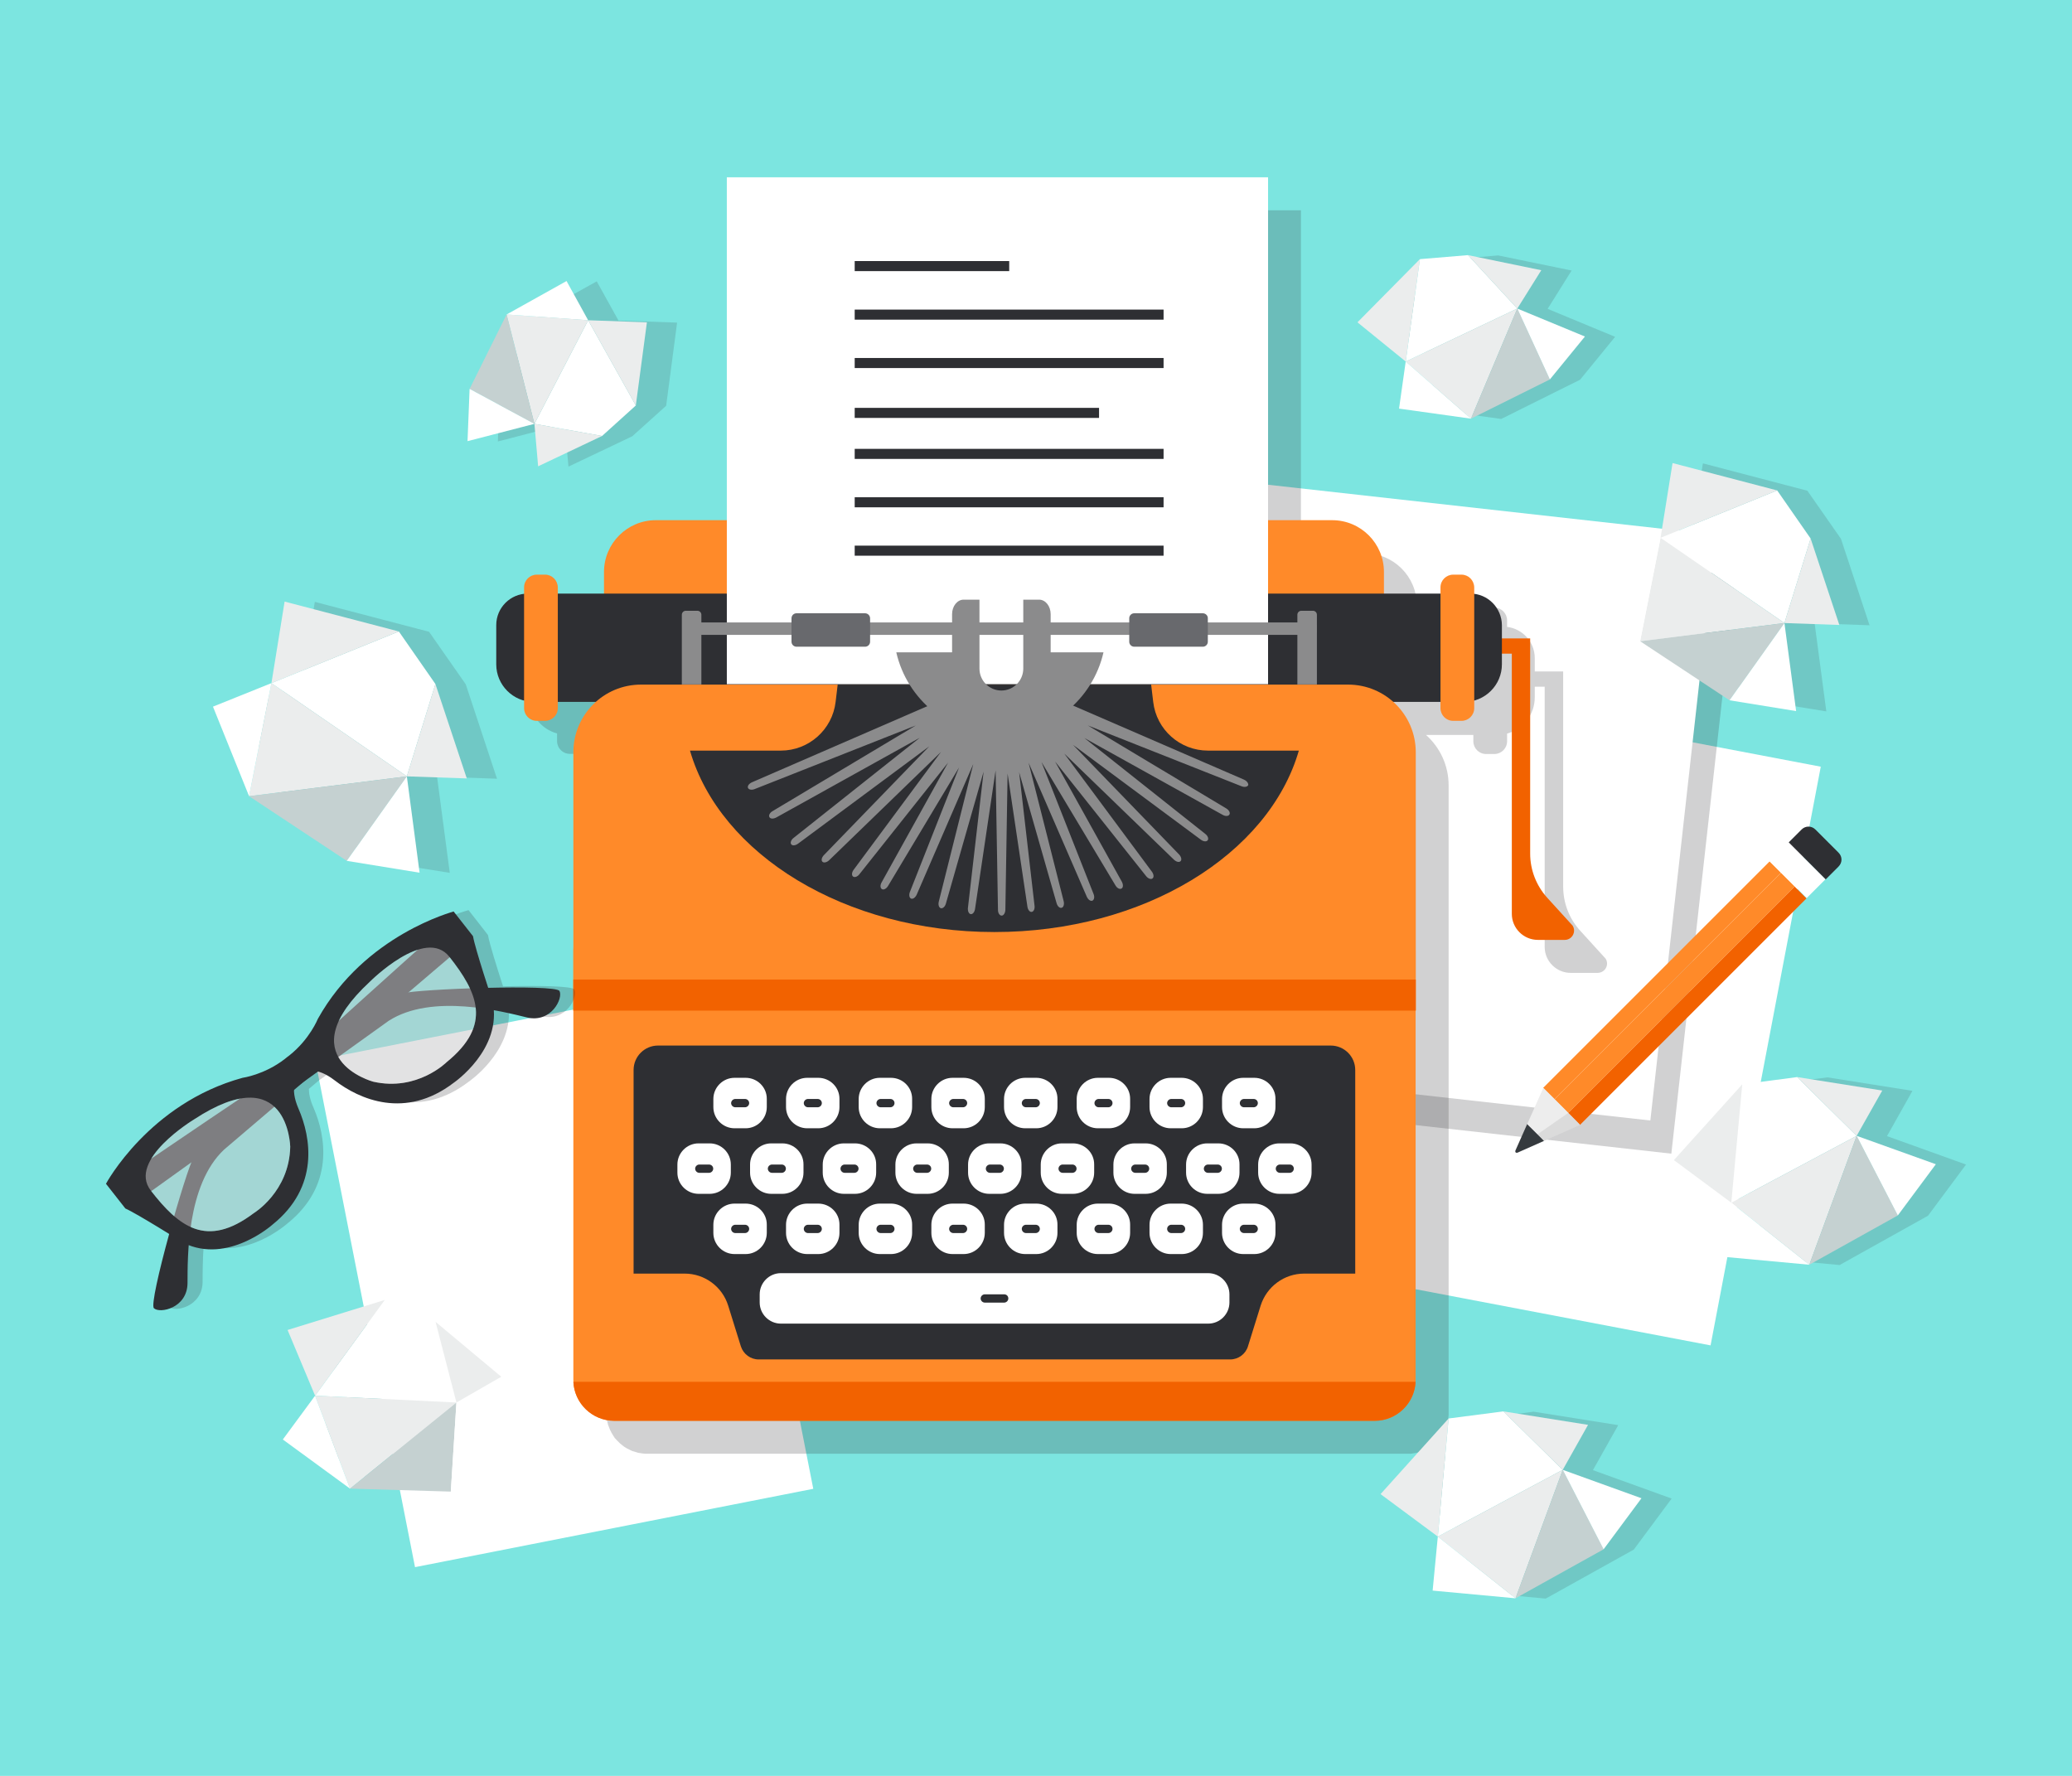 <?xml version="1.0" encoding="utf-8"?>
<!-- Generator: Adobe Illustrator 22.1.0, SVG Export Plug-In . SVG Version: 6.00 Build 0)  -->
<svg version="1.1" xmlns="http://www.w3.org/2000/svg" xmlns:xlink="http://www.w3.org/1999/xlink" x="0px" y="0px"
	 viewBox="0 0 1400 1200" style="enable-background:new 0 0 1400 1200;" xml:space="preserve">
<style type="text/css">
	.st0{fill:#7CE5E0;}
	.st1{opacity:0.16;fill:#2E2F33;}
	.st2{fill:#FFFFFF;}
	.st3{opacity:0.22;fill:#2E2F33;}
	.st4{fill:#F26200;}
	.st5{fill:#FF8A29;}
	.st6{fill:#2E2F33;}
	.st7{fill:#8B8B8C;}
	.st8{fill:#68696D;}
	.st9{fill:#EBEDED;}
	.st10{fill:#C5D1D1;}
	.st11{fill:#353A3E;}
	.st12{fill:#DBDBDB;}
	.st13{fill:#EDEDED;}
	.st14{opacity:0.38;fill:#FFFFFF;}
</style>
<g id="BACKGROUND">
	<rect class="st0" width="1400" height="1200"/>
</g>
<g id="OBJECT">
	<g>
		<polygon class="st1" points="1189,473.4 1234,480.7 1226.1,421.2 1263.2,422.5 1243.9,364.1 1221.2,331.6 1150.6,313.1 
			1142.5,363.6 1106.3,378.1 1128.7,433.5 		"/>
		<polygon class="st1" points="1093.4,963 1036.2,953.9 999.3,958.7 953.2,1009.8 991.9,1038.4 988.4,1075 1044.4,1080.2 
			1103.9,1047.1 1129.5,1012.6 1076.3,993.4 		"/>
		<polygon class="st1" points="359.2,930.5 314.7,893.4 280.5,878.6 214.8,898.9 233.3,943.3 211.6,972.8 257,1006.1 325.1,1008.1 
			364.7,991.6 328.9,947.9 		"/>
		<polygon class="st1" points="1275,767.7 1292.2,737.1 1234.8,728 1197.6,732.8 1151.4,784.1 1190.3,812.9 1186.7,849.6 
			1243,854.8 1302.7,821.5 1328.4,786.9 		"/>
		<polygon class="st1" points="303.9,589.8 295.3,524.8 335.8,526.2 314.7,462.4 289.9,426.9 212.7,406.7 203.9,461.8 164.3,477.7 
			188.8,538.2 254.7,581.9 		"/>
		<polygon class="st1" points="403.2,190.1 362.7,212.7 337.7,263 336.4,298.3 381.5,286.6 384.1,315.3 427.2,294.8 450.1,274.2 
			457.5,218 417.9,216.6 		"/>
		<polygon class="st1" points="965.7,276.3 1014.3,283.1 1067.6,256.6 1091.3,227.6 1045.7,208.7 1061.9,182.8 1012.3,172.6 
			979.9,175.3 937.7,218 970.3,244.5 		"/>
		
			<rect x="883.3" y="485.5" transform="matrix(0.982 0.187 -0.187 0.982 146.374 -182.38)" class="st2" width="312.9" height="398.2"/>
		
			<rect x="244.3" y="686.8" transform="matrix(0.981 -0.193 0.193 0.981 -159.168 89.887)" class="st2" width="274.3" height="349.1"/>
		
			<rect x="839.6" y="364.6" transform="matrix(0.994 0.111 -0.111 0.994 68.374 -106.599)" class="st3" width="312.9" height="398.2"/>
		
			<rect x="825.4" y="342.2" transform="matrix(0.994 0.111 -0.111 0.994 65.817 -105.164)" class="st2" width="312.9" height="398.2"/>
		<g>
			<path class="st3" d="M1084.9,647.8l-17.2-18.9c-7.4-8.1-11.5-18.7-11.5-29.8V453.7h-19.2v-9c0-10.9-8.2-19.8-18.7-21.1v-4.4
				c0-4.7-3.8-8.6-8.6-8.6h-5.6c-4.7,0-8.6,3.8-8.6,8.6v4.3h-38.2v-14.6c0-19.3-15.7-35-35-35h-43.3V142.1H513.4v231.7h-47.9
				c-19.3,0-35,15.7-35,35v14.6h-31.3v-4.3c0-4.7-3.8-8.6-8.6-8.6H385c-4.7,0-8.6,3.8-8.6,8.6v4.4c-10.5,1.3-18.7,10.2-18.7,21.1
				v26.5c0,11.7,7.9,21.6,18.7,24.5v5.2c0,4.7,3.8,8.6,8.6,8.6h5.6c4.7,0,8.6-3.8,8.6-8.6v-4.3H425c-9.4,8.4-15.3,20.6-15.3,34.1
				v134.1v19.4v21v249.5c0,0.4,0,0.9,0,1.3l0,0c0,0,0,0,0,0c0,0.4,0,0.8,0.1,1.2c0,0.1,0,0.2,0,0.2c0,0.3,0.1,0.7,0.1,1
				c0,0.1,0,0.2,0,0.3c0,0.3,0.1,0.6,0.2,1c0,0.1,0,0.3,0.1,0.4c0.1,0.3,0.1,0.6,0.2,0.9c0,0.1,0.1,0.3,0.1,0.4
				c0.1,0.3,0.2,0.6,0.2,0.9c0,0.1,0.1,0.3,0.1,0.4c0.1,0.3,0.2,0.5,0.3,0.8c0.1,0.2,0.1,0.3,0.2,0.5c0.1,0.3,0.2,0.5,0.3,0.8
				c0.1,0.2,0.1,0.3,0.2,0.5c0.1,0.3,0.2,0.5,0.3,0.7c0.1,0.2,0.1,0.3,0.2,0.5c0.1,0.2,0.2,0.5,0.4,0.7c0.1,0.2,0.2,0.3,0.2,0.5
				c0.1,0.2,0.3,0.5,0.4,0.7c0.1,0.2,0.2,0.3,0.3,0.5c0.1,0.2,0.3,0.4,0.4,0.7c0.1,0.2,0.2,0.3,0.3,0.5c0.1,0.2,0.3,0.4,0.4,0.6
				c0.1,0.2,0.2,0.3,0.3,0.5c0.1,0.2,0.3,0.4,0.4,0.6c0.1,0.2,0.2,0.3,0.4,0.4c0.2,0.2,0.3,0.4,0.5,0.6c0.1,0.1,0.3,0.3,0.4,0.4
				c0.2,0.2,0.3,0.4,0.5,0.5c0.1,0.1,0.3,0.3,0.4,0.4c0.2,0.2,0.3,0.3,0.5,0.5c0.1,0.1,0.3,0.3,0.4,0.4c0.2,0.2,0.3,0.3,0.5,0.5
				c0.2,0.1,0.3,0.3,0.5,0.4c0.2,0.2,0.4,0.3,0.5,0.4c0.2,0.1,0.3,0.3,0.5,0.4c0.2,0.1,0.4,0.3,0.5,0.4c0.2,0.1,0.3,0.2,0.5,0.4
				c0.2,0.1,0.4,0.3,0.6,0.4c0.2,0.1,0.4,0.2,0.5,0.3c0.2,0.1,0.4,0.2,0.6,0.4c0.2,0.1,0.4,0.2,0.6,0.3c0.2,0.1,0.4,0.2,0.6,0.3
				c0.2,0.1,0.4,0.2,0.6,0.3c0.2,0.1,0.4,0.2,0.6,0.3c0.2,0.1,0.4,0.2,0.6,0.3c0.2,0.1,0.4,0.2,0.6,0.3c0.2,0.1,0.4,0.2,0.6,0.2
				c0.2,0.1,0.4,0.2,0.6,0.2c0.2,0.1,0.4,0.1,0.7,0.2c0.2,0.1,0.4,0.1,0.6,0.2c0.2,0.1,0.5,0.1,0.7,0.2c0.2,0.1,0.4,0.1,0.6,0.2
				c0.2,0.1,0.5,0.1,0.7,0.2c0.2,0,0.4,0.1,0.6,0.1c0.2,0,0.5,0.1,0.7,0.1c0.2,0,0.4,0.1,0.6,0.1c0.3,0,0.5,0.1,0.8,0.1
				c0.2,0,0.4,0.1,0.6,0.1c0.3,0,0.6,0,0.9,0.1c0.2,0,0.3,0,0.5,0c0.4,0,0.8,0,1.2,0c0.1,0,0.1,0,0.2,0h513.7c0.1,0,0.1,0,0.2,0
				c0.4,0,0.8,0,1.2,0c0.2,0,0.3,0,0.5,0c0.3,0,0.6,0,0.9-0.1c0.2,0,0.4,0,0.6-0.1c0.3,0,0.5-0.1,0.8-0.1c0.2,0,0.4-0.1,0.6-0.1
				c0.2,0,0.5-0.1,0.7-0.1c0.2,0,0.4-0.1,0.6-0.1c0.2-0.1,0.5-0.1,0.7-0.2c0.2-0.1,0.4-0.1,0.6-0.2c0.2-0.1,0.5-0.1,0.7-0.2
				c0.2-0.1,0.4-0.1,0.6-0.2c0.2-0.1,0.4-0.1,0.7-0.2c0.2-0.1,0.4-0.2,0.6-0.2c0.2-0.1,0.4-0.2,0.6-0.2c0.2-0.1,0.4-0.2,0.6-0.3
				c0.2-0.1,0.4-0.2,0.6-0.3c0.2-0.1,0.4-0.2,0.6-0.3c0.2-0.1,0.4-0.2,0.6-0.3c0.2-0.1,0.4-0.2,0.6-0.3c0.2-0.1,0.4-0.2,0.6-0.3
				c0.2-0.1,0.4-0.2,0.6-0.4c0.2-0.1,0.4-0.2,0.5-0.3c0.2-0.1,0.4-0.3,0.6-0.4c0.2-0.1,0.3-0.2,0.5-0.4c0.2-0.1,0.4-0.3,0.5-0.4
				c0.2-0.1,0.3-0.3,0.5-0.4c0.2-0.1,0.4-0.3,0.5-0.4c0.2-0.1,0.3-0.3,0.5-0.4c0.2-0.2,0.3-0.3,0.5-0.5c0.1-0.1,0.3-0.3,0.4-0.4
				c0.2-0.2,0.3-0.3,0.5-0.5c0.1-0.1,0.3-0.3,0.4-0.4c0.2-0.2,0.3-0.4,0.5-0.5c0.1-0.1,0.3-0.3,0.4-0.4c0.2-0.2,0.3-0.4,0.5-0.6
				c0.1-0.1,0.2-0.3,0.3-0.4c0.2-0.2,0.3-0.4,0.5-0.6c0.1-0.1,0.2-0.3,0.3-0.5c0.1-0.2,0.3-0.4,0.4-0.6c0.1-0.2,0.2-0.3,0.3-0.5
				c0.1-0.2,0.3-0.4,0.4-0.7c0.1-0.2,0.2-0.3,0.3-0.5c0.1-0.2,0.3-0.5,0.4-0.7c0.1-0.2,0.2-0.3,0.2-0.5c0.1-0.2,0.2-0.5,0.4-0.7
				c0.1-0.2,0.1-0.3,0.2-0.5c0.1-0.2,0.2-0.5,0.3-0.7c0.1-0.2,0.1-0.3,0.2-0.5c0.1-0.3,0.2-0.5,0.3-0.8c0.1-0.1,0.1-0.3,0.2-0.5
				c0.1-0.3,0.2-0.5,0.3-0.8c0-0.1,0.1-0.3,0.1-0.4c0.1-0.3,0.2-0.6,0.2-0.9c0-0.1,0.1-0.3,0.1-0.4c0.1-0.3,0.1-0.6,0.2-0.9
				c0-0.1,0-0.3,0.1-0.4c0.1-0.3,0.1-0.6,0.2-1c0-0.1,0-0.2,0-0.3c0-0.3,0.1-0.7,0.1-1c0-0.1,0-0.2,0-0.2c0-0.4,0.1-0.8,0.1-1.2
				c0,0,0,0,0,0l0,0c0-0.4,0-0.9,0-1.3V705.2v-21v-19.4V530.7c0-13.6-5.9-25.7-15.3-34.1h32v4.3c0,4.7,3.8,8.6,8.6,8.6h5.6
				c4.7,0,8.6-3.8,8.6-8.6v-5.2c10.8-2.9,18.7-12.8,18.7-24.5V464h6.7v175.8c0,9.7,7.9,17.6,17.6,17.6h18.2
				C1084.5,657.3,1087.5,652,1084.9,647.8z"/>
			<g>
				<path class="st4" d="M1001.8,431.4h32.1v145.4c0,11,4.1,21.6,11.5,29.8l17.2,18.9c2.6,4.2-0.4,9.6-5.3,9.6h-18.2
					c-9.7,0-17.6-7.9-17.6-17.6V441.7h-24.8L1001.8,431.4z"/>
				<path class="st5" d="M900.1,351.5h-457c-19.3,0-35,15.7-35,35v110.4h527V386.5C935.1,367.2,919.5,351.5,900.1,351.5z"/>
				<g>
					<path class="st6" d="M993.5,401.1H356.6c-11.7,0-21.3,9.5-21.3,21.3v26.5c0,14,11.4,25.4,25.4,25.4h628.7
						c14,0,25.4-11.4,25.4-25.4v-26.5C1014.7,410.7,1005.2,401.1,993.5,401.1z"/>
					<g>
						<path class="st5" d="M368.3,388.3h-5.6c-4.7,0-8.6,3.8-8.6,8.6v81.6c0,4.7,3.8,8.6,8.6,8.6h5.6c4.7,0,8.6-3.8,8.6-8.6v-81.6
							C376.8,392.1,373,388.3,368.3,388.3z"/>
						<path class="st5" d="M987.5,388.3h-5.6c-4.7,0-8.6,3.8-8.6,8.6v81.6c0,4.7,3.8,8.6,8.6,8.6h5.6c4.7,0,8.6-3.8,8.6-8.6v-81.6
							C996,392.1,992.2,388.3,987.5,388.3z"/>
					</g>
				</g>
				<rect x="491.1" y="119.8" class="st2" width="365.7" height="342.5"/>
				<path class="st5" d="M928.8,614.7H415.1c-15.3,0-27.7,12.4-27.7,27.7v289.9c0,15.3,12.4,27.7,27.7,27.7h513.7
					c15.3,0,27.7-12.4,27.7-27.7V642.4C956.5,627.1,944.1,614.7,928.8,614.7z"/>
				<path class="st5" d="M387.4,682.9h569.2V508.3c0-25.3-20.5-45.7-45.7-45.7H433.1c-25.3,0-45.7,20.5-45.7,45.7V682.9z"/>
				<rect x="387.4" y="661.9" class="st4" width="569.2" height="21"/>
				<path class="st4" d="M387.4,933.7c0.7,14.7,12.8,26.4,27.7,26.4h513.7c14.9,0,27-11.7,27.7-26.4H387.4z"/>
				<path class="st6" d="M915.7,723v137.6h-34.5c-13.4,0-25.3,8.7-29.4,21.6l-8.6,27.6c-1.6,5.2-6.5,8.8-12,8.8H512.6
					c-5.5,0-10.3-3.6-12-8.8l-8.6-27.6c-4-12.8-15.9-21.6-29.4-21.6h-34.5V723c0-9.1,7.4-16.5,16.5-16.5h454.5
					C908.3,706.5,915.7,713.9,915.7,723z"/>
				<g>
					<g>
						<g>
							<path class="st2" d="M503.8,813.3h-7.5c-7.9,0-14.3,6.5-14.3,14.3v5.5c0,7.9,6.5,14.3,14.3,14.3h7.5
								c7.9,0,14.3-6.5,14.3-14.3v-5.5C518.2,819.7,511.7,813.3,503.8,813.3z"/>
							<path class="st6" d="M503.4,827.6h-6.6c-1.5,0-2.8,1.3-2.8,2.8v0c0,1.5,1.3,2.8,2.8,2.8h6.6c1.5,0,2.8-1.3,2.8-2.8v0
								C506.2,828.8,504.9,827.6,503.4,827.6z"/>
						</g>
						<g>
							<path class="st2" d="M552.9,813.3h-7.5c-7.9,0-14.3,6.5-14.3,14.3v5.5c0,7.9,6.5,14.3,14.3,14.3h7.5
								c7.9,0,14.3-6.5,14.3-14.3v-5.5C567.3,819.7,560.8,813.3,552.9,813.3z"/>
							<path class="st6" d="M552.5,827.6h-6.6c-1.5,0-2.8,1.3-2.8,2.8v0c0,1.5,1.3,2.8,2.8,2.8h6.6c1.5,0,2.8-1.3,2.8-2.8v0
								C555.3,828.8,554,827.6,552.5,827.6z"/>
						</g>
						<g>
							<path class="st2" d="M602,813.3h-7.5c-7.9,0-14.3,6.5-14.3,14.3v5.5c0,7.9,6.5,14.3,14.3,14.3h7.5c7.9,0,14.3-6.5,14.3-14.3
								v-5.5C616.4,819.7,609.9,813.3,602,813.3z"/>
							<path class="st6" d="M601.6,827.6H595c-1.5,0-2.8,1.3-2.8,2.8v0c0,1.5,1.3,2.8,2.8,2.8h6.6c1.5,0,2.8-1.3,2.8-2.8v0
								C604.4,828.8,603.1,827.6,601.6,827.6z"/>
						</g>
						<g>
							<path class="st2" d="M651.1,813.3h-7.5c-7.9,0-14.3,6.5-14.3,14.3v5.5c0,7.9,6.5,14.3,14.3,14.3h7.5
								c7.9,0,14.3-6.5,14.3-14.3v-5.5C665.5,819.7,659,813.3,651.1,813.3z"/>
							<path class="st6" d="M650.7,827.6h-6.6c-1.5,0-2.8,1.3-2.8,2.8v0c0,1.5,1.3,2.8,2.8,2.8h6.6c1.5,0,2.8-1.3,2.8-2.8v0
								C653.5,828.8,652.2,827.6,650.7,827.6z"/>
						</g>
						<g>
							<path class="st2" d="M700.2,813.3h-7.5c-7.9,0-14.3,6.5-14.3,14.3v5.5c0,7.9,6.5,14.3,14.3,14.3h7.5
								c7.9,0,14.3-6.5,14.3-14.3v-5.5C714.6,819.7,708.1,813.3,700.2,813.3z"/>
							<path class="st6" d="M699.8,827.6h-6.6c-1.5,0-2.8,1.3-2.8,2.8v0c0,1.5,1.3,2.8,2.8,2.8h6.6c1.5,0,2.8-1.3,2.8-2.8v0
								C702.6,828.8,701.3,827.6,699.8,827.6z"/>
						</g>
						<g>
							<path class="st2" d="M749.3,813.3h-7.5c-7.9,0-14.3,6.5-14.3,14.3v5.5c0,7.9,6.5,14.3,14.3,14.3h7.5
								c7.9,0,14.3-6.5,14.3-14.3v-5.5C763.7,819.7,757.2,813.3,749.3,813.3z"/>
							<path class="st6" d="M748.9,827.6h-6.6c-1.5,0-2.8,1.3-2.8,2.8v0c0,1.5,1.3,2.8,2.8,2.8h6.6c1.5,0,2.8-1.3,2.8-2.8v0
								C751.7,828.8,750.4,827.6,748.9,827.6z"/>
						</g>
						<g>
							<path class="st2" d="M798.4,813.3H791c-7.9,0-14.3,6.5-14.3,14.3v5.5c0,7.9,6.5,14.3,14.3,14.3h7.5c7.9,0,14.3-6.5,14.3-14.3
								v-5.5C812.8,819.7,806.3,813.3,798.4,813.3z"/>
							<path class="st6" d="M798,827.6h-6.6c-1.5,0-2.8,1.3-2.8,2.8v0c0,1.5,1.3,2.8,2.8,2.8h6.6c1.5,0,2.8-1.3,2.8-2.8v0
								C800.8,828.8,799.5,827.6,798,827.6z"/>
						</g>
						<g>
							<path class="st2" d="M847.5,813.3h-7.5c-7.9,0-14.3,6.5-14.3,14.3v5.5c0,7.9,6.5,14.3,14.3,14.3h7.5
								c7.9,0,14.3-6.5,14.3-14.3v-5.5C861.9,819.7,855.4,813.3,847.5,813.3z"/>
							<path class="st6" d="M847.1,827.6h-6.6c-1.5,0-2.8,1.3-2.8,2.8v0c0,1.5,1.3,2.8,2.8,2.8h6.6c1.5,0,2.8-1.3,2.8-2.8v0
								C849.9,828.8,848.6,827.6,847.1,827.6z"/>
						</g>
					</g>
					<g>
						<g>
							<path class="st2" d="M816.3,860.3H527.6c-7.9,0-14.3,6.5-14.3,14.3v5.5c0,7.9,6.5,14.3,14.3,14.3h288.8
								c7.9,0,14.3-6.5,14.3-14.3v-5.5C830.7,866.7,824.2,860.3,816.3,860.3z"/>
							<path class="st6" d="M678.5,874.6h-13.1c-1.5,0-2.8,1.3-2.8,2.8l0,0c0,1.5,1.3,2.8,2.8,2.8h13.1c1.5,0,2.8-1.3,2.8-2.8l0,0
								C681.3,875.8,680.1,874.6,678.5,874.6z"/>
						</g>
					</g>
					<g>
						<g>
							<path class="st2" d="M503.8,728.3h-7.5c-7.9,0-14.3,6.5-14.3,14.3v5.5c0,7.9,6.5,14.3,14.3,14.3h7.5
								c7.9,0,14.3-6.5,14.3-14.3v-5.5C518.2,734.7,511.7,728.3,503.8,728.3z"/>
							<path class="st6" d="M503.4,742.6h-6.6c-1.5,0-2.8,1.3-2.8,2.8l0,0c0,1.5,1.3,2.8,2.8,2.8h6.6c1.5,0,2.8-1.3,2.8-2.8l0,0
								C506.2,743.8,504.9,742.6,503.4,742.6z"/>
						</g>
						<g>
							<path class="st2" d="M552.9,728.3h-7.5c-7.9,0-14.3,6.5-14.3,14.3v5.5c0,7.9,6.5,14.3,14.3,14.3h7.5
								c7.9,0,14.3-6.5,14.3-14.3v-5.5C567.3,734.7,560.8,728.3,552.9,728.3z"/>
							<path class="st6" d="M552.5,742.6h-6.6c-1.5,0-2.8,1.3-2.8,2.8l0,0c0,1.5,1.3,2.8,2.8,2.8h6.6c1.5,0,2.8-1.3,2.8-2.8l0,0
								C555.3,743.8,554,742.6,552.5,742.6z"/>
						</g>
						<g>
							<path class="st2" d="M602,728.3h-7.5c-7.9,0-14.3,6.5-14.3,14.3v5.5c0,7.9,6.5,14.3,14.3,14.3h7.5c7.9,0,14.3-6.5,14.3-14.3
								v-5.5C616.4,734.7,609.9,728.3,602,728.3z"/>
							<path class="st6" d="M601.6,742.6H595c-1.5,0-2.8,1.3-2.8,2.8l0,0c0,1.5,1.3,2.8,2.8,2.8h6.6c1.5,0,2.8-1.3,2.8-2.8l0,0
								C604.4,743.8,603.1,742.6,601.6,742.6z"/>
						</g>
						<g>
							<path class="st2" d="M651.1,728.3h-7.5c-7.9,0-14.3,6.5-14.3,14.3v5.5c0,7.9,6.5,14.3,14.3,14.3h7.5
								c7.9,0,14.3-6.5,14.3-14.3v-5.5C665.5,734.7,659,728.3,651.1,728.3z"/>
							<path class="st6" d="M650.7,742.6h-6.6c-1.5,0-2.8,1.3-2.8,2.8l0,0c0,1.5,1.3,2.8,2.8,2.8h6.6c1.5,0,2.8-1.3,2.8-2.8l0,0
								C653.5,743.8,652.2,742.6,650.7,742.6z"/>
						</g>
						<g>
							<path class="st2" d="M700.2,728.3h-7.5c-7.9,0-14.3,6.5-14.3,14.3v5.5c0,7.9,6.5,14.3,14.3,14.3h7.5
								c7.9,0,14.3-6.5,14.3-14.3v-5.5C714.6,734.7,708.1,728.3,700.2,728.3z"/>
							<path class="st6" d="M699.8,742.6h-6.6c-1.5,0-2.8,1.3-2.8,2.8l0,0c0,1.5,1.3,2.8,2.8,2.8h6.6c1.5,0,2.8-1.3,2.8-2.8l0,0
								C702.6,743.8,701.3,742.6,699.8,742.6z"/>
						</g>
						<g>
							<path class="st2" d="M749.3,728.3h-7.5c-7.9,0-14.3,6.5-14.3,14.3v5.5c0,7.9,6.5,14.3,14.3,14.3h7.5
								c7.9,0,14.3-6.5,14.3-14.3v-5.5C763.7,734.7,757.2,728.3,749.3,728.3z"/>
							<path class="st6" d="M748.9,742.6h-6.6c-1.5,0-2.8,1.3-2.8,2.8l0,0c0,1.5,1.3,2.8,2.8,2.8h6.6c1.5,0,2.8-1.3,2.8-2.8l0,0
								C751.7,743.8,750.4,742.6,748.9,742.6z"/>
						</g>
						<g>
							<path class="st2" d="M798.4,728.3H791c-7.9,0-14.3,6.5-14.3,14.3v5.5c0,7.9,6.5,14.3,14.3,14.3h7.5c7.9,0,14.3-6.5,14.3-14.3
								v-5.5C812.8,734.7,806.3,728.3,798.4,728.3z"/>
							<path class="st6" d="M798,742.6h-6.6c-1.5,0-2.8,1.3-2.8,2.8l0,0c0,1.5,1.3,2.8,2.8,2.8h6.6c1.5,0,2.8-1.3,2.8-2.8l0,0
								C800.8,743.8,799.5,742.6,798,742.6z"/>
						</g>
						<g>
							<path class="st2" d="M847.5,728.3h-7.5c-7.9,0-14.3,6.5-14.3,14.3v5.5c0,7.9,6.5,14.3,14.3,14.3h7.5
								c7.9,0,14.3-6.5,14.3-14.3v-5.5C861.9,734.7,855.4,728.3,847.5,728.3z"/>
							<path class="st6" d="M847.1,742.6h-6.6c-1.5,0-2.8,1.3-2.8,2.8l0,0c0,1.5,1.3,2.8,2.8,2.8h6.6c1.5,0,2.8-1.3,2.8-2.8l0,0
								C849.9,743.8,848.6,742.6,847.1,742.6z"/>
						</g>
					</g>
					<g>
						<g>
							<path class="st2" d="M479.5,772.6H472c-7.9,0-14.3,6.5-14.3,14.3v5.5c0,7.9,6.5,14.3,14.3,14.3h7.5c7.9,0,14.3-6.5,14.3-14.3
								v-5.5C493.8,779,487.4,772.6,479.5,772.6z"/>
							<path class="st6" d="M479.1,786.9h-6.6c-1.5,0-2.8,1.3-2.8,2.8l0,0c0,1.5,1.3,2.8,2.8,2.8h6.6c1.5,0,2.8-1.3,2.8-2.8l0,0
								C481.9,788.1,480.6,786.9,479.1,786.9z"/>
						</g>
						<g>
							<path class="st2" d="M528.6,772.6h-7.5c-7.9,0-14.3,6.5-14.3,14.3v5.5c0,7.9,6.5,14.3,14.3,14.3h7.5
								c7.9,0,14.3-6.5,14.3-14.3v-5.5C543,779,536.5,772.6,528.6,772.6z"/>
							<path class="st6" d="M528.2,786.9h-6.6c-1.5,0-2.8,1.3-2.8,2.8l0,0c0,1.5,1.3,2.8,2.8,2.8h6.6c1.5,0,2.8-1.3,2.8-2.8l0,0
								C531,788.1,529.7,786.9,528.2,786.9z"/>
						</g>
						<g>
							<path class="st2" d="M577.7,772.6h-7.5c-7.9,0-14.3,6.5-14.3,14.3v5.5c0,7.9,6.5,14.3,14.3,14.3h7.5
								c7.9,0,14.3-6.5,14.3-14.3v-5.5C592.1,779,585.6,772.6,577.7,772.6z"/>
							<path class="st6" d="M577.3,786.9h-6.6c-1.5,0-2.8,1.3-2.8,2.8l0,0c0,1.5,1.3,2.8,2.8,2.8h6.6c1.5,0,2.8-1.3,2.8-2.8l0,0
								C580.1,788.1,578.8,786.9,577.3,786.9z"/>
						</g>
						<g>
							<path class="st2" d="M626.8,772.6h-7.5c-7.9,0-14.3,6.5-14.3,14.3v5.5c0,7.9,6.5,14.3,14.3,14.3h7.5
								c7.9,0,14.3-6.5,14.3-14.3v-5.5C641.2,779,634.7,772.6,626.8,772.6z"/>
							<path class="st6" d="M626.4,786.9h-6.6c-1.5,0-2.8,1.3-2.8,2.8l0,0c0,1.5,1.3,2.8,2.8,2.8h6.6c1.5,0,2.8-1.3,2.8-2.8l0,0
								C629.2,788.1,627.9,786.9,626.4,786.9z"/>
						</g>
						<g>
							<path class="st2" d="M675.9,772.6h-7.5c-7.9,0-14.3,6.5-14.3,14.3v5.5c0,7.9,6.5,14.3,14.3,14.3h7.5
								c7.9,0,14.3-6.5,14.3-14.3v-5.5C690.3,779,683.8,772.6,675.9,772.6z"/>
							<path class="st6" d="M675.5,786.9h-6.6c-1.5,0-2.8,1.3-2.8,2.8l0,0c0,1.5,1.3,2.8,2.8,2.8h6.6c1.5,0,2.8-1.3,2.8-2.8l0,0
								C678.3,788.1,677,786.9,675.5,786.9z"/>
						</g>
						<g>
							<path class="st2" d="M725,772.6h-7.5c-7.9,0-14.3,6.5-14.3,14.3v5.5c0,7.9,6.5,14.3,14.3,14.3h7.5c7.9,0,14.3-6.5,14.3-14.3
								v-5.5C739.4,779,732.9,772.6,725,772.6z"/>
							<path class="st6" d="M724.6,786.9H718c-1.5,0-2.8,1.3-2.8,2.8l0,0c0,1.5,1.3,2.8,2.8,2.8h6.6c1.5,0,2.8-1.3,2.8-2.8l0,0
								C727.4,788.1,726.1,786.9,724.6,786.9z"/>
						</g>
						<g>
							<path class="st2" d="M774.1,772.6h-7.5c-7.9,0-14.3,6.5-14.3,14.3v5.5c0,7.9,6.5,14.3,14.3,14.3h7.5
								c7.9,0,14.3-6.5,14.3-14.3v-5.5C788.5,779,782,772.6,774.1,772.6z"/>
							<path class="st6" d="M773.7,786.9h-6.6c-1.5,0-2.8,1.3-2.8,2.8l0,0c0,1.5,1.3,2.8,2.8,2.8h6.6c1.5,0,2.8-1.3,2.8-2.8l0,0
								C776.5,788.1,775.2,786.9,773.7,786.9z"/>
						</g>
						<g>
							<path class="st2" d="M823.2,772.6h-7.5c-7.9,0-14.3,6.5-14.3,14.3v5.5c0,7.9,6.5,14.3,14.3,14.3h7.5
								c7.9,0,14.3-6.5,14.3-14.3v-5.5C837.6,779,831.1,772.6,823.2,772.6z"/>
							<path class="st6" d="M822.8,786.9h-6.6c-1.5,0-2.8,1.3-2.8,2.8l0,0c0,1.5,1.3,2.8,2.8,2.8h6.6c1.5,0,2.8-1.3,2.8-2.8l0,0
								C825.6,788.1,824.3,786.9,822.8,786.9z"/>
						</g>
						<g>
							<path class="st2" d="M871.9,772.6h-7.5c-7.9,0-14.3,6.5-14.3,14.3v5.5c0,7.9,6.5,14.3,14.3,14.3h7.5
								c7.9,0,14.3-6.5,14.3-14.3v-5.5C886.2,779,879.7,772.6,871.9,772.6z"/>
							<path class="st6" d="M871.4,786.9h-6.6c-1.5,0-2.8,1.3-2.8,2.8l0,0c0,1.5,1.3,2.8,2.8,2.8h6.6c1.5,0,2.8-1.3,2.8-2.8l0,0
								C874.2,788.1,873,786.9,871.4,786.9z"/>
						</g>
					</g>
				</g>
				<path class="st6" d="M671.9,629.8c101,0,185.4-52.5,205.7-122.6h-61.4c-18.9,0-34.8-14.1-37-32.9l-1.4-11.7H566l-1.4,11.7
					c-2.2,18.7-18.1,32.9-37,32.9h-61.4C486.5,577.3,570.9,629.8,671.9,629.8z"/>
				<path class="st7" d="M840.5,526.8l-118.2-51.2h-92.1l-122.1,53c-2,0.9-3.2,2.5-2.7,3.8c0.5,1.2,2.5,1.6,4.5,0.8l108.9-43
					L522,548.1c-1.9,1.1-2.8,2.9-2.1,4.1v0c0.7,1.2,2.7,1.2,4.6,0.2l97-53.9l-85.3,67.7c-1.7,1.3-2.4,3.3-1.6,4.3v0
					c0.8,1.1,2.8,0.9,4.6-0.4l88.7-65.8l-71.2,73.5c-1.5,1.6-2,3.5-1,4.5c0.9,0.9,2.9,0.5,4.5-1l75.6-73.2l-59,79.6
					c-1.3,1.7-1.5,3.8-0.4,4.6c1.1,0.8,3,0.1,4.3-1.6l59.9-75.4l-44.9,80.9c-1.1,1.9-1,3.9,0.2,4.6c1.2,0.7,3-0.3,4.1-2.1l48-80.1
					l-33.2,84.1c-0.8,2-0.4,4,0.8,4.5c1.2,0.5,2.9-0.7,3.8-2.7l38.2-88.2l-23.3,93c-0.5,2.1,0.1,4,1.4,4.4c1.3,0.3,2.8-1,3.4-3.1
					l25.5-89.2l-10.6,92.1c-0.2,2.2,0.6,4,1.9,4.2h0c1.3,0.2,2.6-1.4,2.9-3.5l13.9-93.6l1.6,94.2c0,2.2,1.1,3.9,2.5,3.9
					c1.3,0,2.4-1.7,2.5-3.9l1.5-92.1l13.4,90c0.3,2.1,1.6,3.7,2.9,3.5c1.3-0.2,2.2-2,1.9-4.2l-10.4-90.2l25.3,88.5
					c0.6,2.1,2.1,3.5,3.4,3.1l0,0c1.3-0.3,1.9-2.3,1.4-4.4L695,515.4l39.3,90.5c0.9,2,2.5,3.2,3.8,2.7h0c1.2-0.5,1.6-2.5,0.8-4.5
					l-35.2-89.2l50,83.4c1.1,1.9,2.9,2.8,4.1,2.1c1.2-0.7,1.2-2.7,0.2-4.6l-45.1-81.2l61.5,77.4c1.3,1.7,3.3,2.4,4.3,1.6
					c1.1-0.8,0.9-2.8-0.4-4.6l-59.2-79.8l74.1,71.7c1.6,1.5,3.5,2,4.5,1c0.9-0.9,0.5-2.9-1-4.5l-71.7-74.1l86.4,64.1
					c1.7,1.3,3.8,1.5,4.6,0.4c0.8-1.1,0.1-3-1.6-4.3l-81.7-64.8l93.4,51.9c1.9,1.1,3.9,1,4.6-0.2c0.7-1.2-0.3-3-2.1-4.1l-93.6-56.1
					l103.9,41.1c2,0.8,4,0.4,4.5-0.8v0C843.6,529.3,842.5,527.7,840.5,526.8z"/>
				<path class="st7" d="M473.9,462.5v-47.1c0-1.5-1.2-2.7-2.7-2.7h-7.8c-1.5,0-2.7,1.2-2.7,2.7v47.1H473.9z"/>
				<path class="st7" d="M876.6,462.5v-47.1c0-1.5,1.2-2.7,2.7-2.7h7.8c1.5,0,2.7,1.2,2.7,2.7v47.1H876.6z"/>
				<path class="st7" d="M887.2,420.6H465.7c-1.3,0-2.3,1-2.3,2.3v3.8c0,1.3,1,2.3,2.3,2.3h421.5c1.3,0,2.3-1,2.3-2.3v-3.8
					C889.5,421.6,888.5,420.6,887.2,420.6z"/>
				<path class="st8" d="M584.5,414.4h-46.3c-1.9,0-3.4,1.5-3.4,3.4v15.8c0,1.9,1.5,3.4,3.4,3.4h46.3c1.9,0,3.4-1.5,3.4-3.4v-15.8
					C587.9,416,586.4,414.4,584.5,414.4z"/>
				<path class="st8" d="M812.7,414.4h-46.3c-1.9,0-3.4,1.5-3.4,3.4v15.8c0,1.9,1.5,3.4,3.4,3.4h46.3c1.9,0,3.4-1.5,3.4-3.4v-15.8
					C816.2,416,814.6,414.4,812.7,414.4z"/>
				<g>
					<rect x="577.5" y="303.3" class="st6" width="208.7" height="6.8"/>
					<rect x="577.5" y="336" class="st6" width="208.7" height="6.8"/>
					<rect x="577.5" y="368.7" class="st6" width="208.7" height="6.8"/>
					<rect x="577.5" y="176.4" class="st6" width="104.4" height="6.8"/>
					<rect x="577.5" y="209.2" class="st6" width="208.7" height="6.8"/>
					<rect x="577.5" y="241.9" class="st6" width="208.7" height="6.8"/>
					<rect x="577.5" y="275.6" class="st6" width="165.1" height="6.8"/>
				</g>
				<path class="st7" d="M709.9,440.8V415c0-5.4-3.5-9.8-7.8-9.8h-10.7v35.6h0v11c0,8.1-6.6,14.8-14.8,14.8h0
					c-8.1,0-14.8-6.6-14.8-14.8v-11v-35.6h-10.7c-4.3,0-7.8,4.4-7.8,9.8v25.8h-37.7c7.3,31.9,35.8,55.8,70,55.8
					c34.1,0,62.7-23.8,70-55.8H709.9z"/>
			</g>
		</g>
		<g>
			<polygon class="st2" points="1223.4,363.9 1205.7,421 1122,363.4 1200.8,331.4 			"/>
			<polygon class="st9" points="1122,363.4 1108.2,433.3 1205.7,421 			"/>
			<polygon class="st10" points="1205.7,421 1168.6,473.2 1108.2,433.3 			"/>
			<polygon class="st9" points="1200.8,331.4 1130.1,312.9 1122,363.4 			"/>
			<polygon class="st2" points="1122,363.4 1085.8,377.9 1108.2,433.3 			"/>
			<polygon class="st9" points="1205.7,421 1242.8,422.3 1223.4,363.9 			"/>
			<polygon class="st2" points="1168.6,473.2 1213.6,480.5 1205.7,421 			"/>
		</g>
		<g>
			<polygon class="st2" points="1015.8,953.7 1055.9,993.2 971.5,1038.3 978.8,958.5 			"/>
			<polygon class="st9" points="971.5,1038.3 1024,1080 1055.9,993.2 			"/>
			<polygon class="st10" points="1055.9,993.2 1083.5,1046.9 1024,1080 			"/>
			<polygon class="st9" points="978.8,958.5 932.8,1009.6 971.5,1038.3 			"/>
			<polygon class="st2" points="971.5,1038.3 968,1074.8 1024,1080 			"/>
			<polygon class="st9" points="1055.9,993.2 1073,962.8 1015.8,953.7 			"/>
			<polygon class="st2" points="1083.5,1046.9 1109.1,1012.4 1055.9,993.2 			"/>
		</g>
		<g>
			<polygon class="st2" points="294.3,893.2 308.4,947.7 212.9,943.1 260,878.4 			"/>
			<polygon class="st9" points="212.9,943.1 236.5,1005.9 308.4,947.7 			"/>
			<polygon class="st10" points="308.4,947.7 304.6,1007.9 236.5,1005.9 			"/>
			<polygon class="st9" points="260,878.4 194.3,898.7 212.9,943.1 			"/>
			<polygon class="st2" points="212.9,943.1 191.1,972.7 236.5,1005.9 			"/>
			<polygon class="st9" points="308.4,947.7 338.7,930.3 294.3,893.2 			"/>
			<polygon class="st2" points="304.6,1007.9 344.3,991.4 308.4,947.7 			"/>
		</g>
		<g>
			<polygon class="st2" points="1214.3,727.8 1254.5,767.5 1169.8,812.7 1177.2,732.7 			"/>
			<polygon class="st9" points="1169.8,812.7 1222.5,854.6 1254.5,767.5 			"/>
			<polygon class="st10" points="1254.5,767.5 1282.3,821.3 1222.5,854.6 			"/>
			<polygon class="st9" points="1177.2,732.7 1131,783.9 1169.8,812.7 			"/>
			<polygon class="st2" points="1169.8,812.7 1166.3,849.4 1222.5,854.6 			"/>
			<polygon class="st9" points="1254.5,767.5 1271.8,736.9 1214.3,727.8 			"/>
			<polygon class="st2" points="1282.3,821.3 1308,786.7 1254.5,767.5 			"/>
		</g>
		<g>
			<polygon class="st2" points="294.2,462.2 274.9,524.6 183.4,461.6 269.5,426.7 			"/>
			<polygon class="st9" points="183.4,461.6 168.3,538 274.9,524.6 			"/>
			<polygon class="st10" points="274.9,524.6 234.3,581.7 168.3,538 			"/>
			<polygon class="st9" points="269.5,426.7 192.3,406.5 183.4,461.6 			"/>
			<polygon class="st2" points="183.4,461.6 143.9,477.5 168.3,538 			"/>
			<polygon class="st9" points="274.9,524.6 315.4,526 294.2,462.2 			"/>
			<polygon class="st2" points="234.3,581.7 283.5,589.7 274.9,524.6 			"/>
		</g>
		<g>
			<polygon class="st2" points="406.8,294.6 361.1,286.4 397.4,216.4 429.6,274 			"/>
			<polygon class="st9" points="397.4,216.4 342.3,212.5 361.1,286.4 			"/>
			<polygon class="st10" points="361.1,286.4 317.3,262.8 342.3,212.5 			"/>
			<polygon class="st9" points="429.6,274 437.1,217.8 397.4,216.4 			"/>
			<polygon class="st2" points="397.4,216.4 382.8,189.9 342.3,212.5 			"/>
			<polygon class="st9" points="361.1,286.4 363.6,315.1 406.8,294.6 			"/>
			<polygon class="st2" points="317.3,262.8 315.9,298.1 361.1,286.4 			"/>
		</g>
		<g>
			<polygon class="st2" points="991.9,172.4 1025.2,208.5 949.8,244.3 959.4,175.1 			"/>
			<polygon class="st9" points="949.8,244.3 993.9,282.9 1025.2,208.5 			"/>
			<polygon class="st10" points="1025.2,208.5 1047.2,256.4 993.9,282.9 			"/>
			<polygon class="st9" points="959.4,175.1 917.2,217.8 949.8,244.3 			"/>
			<polygon class="st2" points="949.8,244.3 945.3,276.1 993.9,282.9 			"/>
			<polygon class="st9" points="1025.2,208.5 1041.4,182.6 991.9,172.4 			"/>
			<polygon class="st2" points="1047.2,256.4 1070.9,227.4 1025.2,208.5 			"/>
		</g>
		<g id="XMLID_257_">
			
				<rect id="XMLID_270_" x="1014.9" y="657" transform="matrix(0.707 -0.707 0.707 0.707 -139.435 988.215)" class="st5" width="216.5" height="10.9"/>
			
				<rect id="XMLID_269_" x="1032" y="673.8" transform="matrix(0.707 -0.707 0.707 0.707 -146.518 1005.314)" class="st4" width="216.5" height="11.4"/>
			
				<rect id="XMLID_268_" x="1023.4" y="664.4" transform="matrix(0.707 -0.707 0.707 0.707 -142.943 996.685)" class="st5" width="216.5" height="13"/>
			
				<rect id="XMLID_267_" x="1197.1" y="579.1" transform="matrix(0.707 0.707 -0.707 0.707 771.645 -686.687)" class="st2" width="35.3" height="18.1"/>
			<path id="XMLID_266_" class="st6" d="M1242.3,576.2l-15.7-15.7c-2.6-2.6-6.7-2.6-9.3,0l-8.7,8.7l25,25l8.7-8.7
				C1244.9,582.9,1244.9,578.8,1242.3,576.2z"/>
			<path id="XMLID_265_" class="st11" d="M1024.1,778.7L1024.1,778.7c0.3,0.3,0.8,0.3,1.2,0.2l18-8l-11.4-11.4l-8,18
				C1023.8,778,1023.8,778.4,1024.1,778.7z"/>
			<polygon id="XMLID_263_" class="st12" points="1059.7,752 1038.9,766.5 1043.3,770.9 1067.7,760.1 			"/>
			<polygon class="st13" points="1059.7,752 1050.5,742.8 1042.8,735.1 1031.9,759.6 1036.3,763.9 1038.9,766.5 			"/>
		</g>
		<path class="st3" d="M388.1,668.6c-1.3-2.3-24.1-2.7-48.2-2.1c-3.6-11.1-9.3-29.1-10.2-34.7L316.6,615c0,0-59.7,15.2-91.7,72.4
			c0,0-5.5,13.8-19.2,24.7c-0.5,0.4-1.1,0.8-1.6,1.2c-0.5,0.4-1.1,0.9-1.6,1.3c-13.8,10.7-28.5,12.7-28.5,12.7
			c-63.2,17.3-92.3,71.6-92.3,71.6l13.1,16.7c5,2.1,19.7,11.1,29.7,17.3c-6.7,24.3-12.3,48.3-10.3,50.2c4,3.8,22.6-0.1,22.7-17
			c0-5.6,0-14.9,0.8-25.5c28.6,11.1,56.4-13.8,56.4-13.8c32-25.6,26.1-59.1,17.7-78.4c-2.3-5.2-3.1-9.3-3.1-12.6l6.6-5.6l9.6-6.9
			c3.2,0.8,6.9,2.6,11.3,6c16.7,12.9,47.8,26.6,80.4,1.7c0,0,29.3-19.9,27.2-49.2c9.4,1.7,17.4,3.7,22.4,4.9
			C382.6,690.5,390.8,673.4,388.1,668.6z M279.2,647.3c-0.5,0.3-1,0.6-1.4,0.9C278.3,647.9,278.8,647.6,279.2,647.3z M270.3,653.6
			c0.6-0.4,1.2-0.9,1.8-1.4C271.4,652.7,270.8,653.2,270.3,653.6c-0.6,0.4-1.1,0.9-1.7,1.3C269.1,654.5,269.7,654.1,270.3,653.6z
			 M274.8,650.2c-0.6,0.4-1.1,0.8-1.6,1.2C273.7,651,274.3,650.6,274.8,650.2z M253.1,669.4c2.1-2.3,4.5-4.6,7.1-7
			c0,0,0.2-0.2,0.6-0.6c-0.4,0.4-0.6,0.6-0.6,0.6C257.6,664.8,255.3,667.1,253.1,669.4c-4.3,4.5-7.6,8.8-10.2,12.7
			c-1.4,2.2-2.6,4.3-3.5,6.3c0,0,0,0,0,0c1-2,2.1-4.1,3.5-6.3C245.5,678.1,248.9,673.9,253.1,669.4z M267.8,655.6
			c-3.3,2.7-5.8,5-6.9,6.1C262,660.6,264.5,658.3,267.8,655.6z M139.8,828.5c2,0.9,4.1,1.5,6.3,1.9
			C143.9,830,141.8,829.4,139.8,828.5z M204.6,763.1c0.2,0.7,0.3,1.3,0.5,1.9C204.9,764.4,204.8,763.8,204.6,763.1z M205.8,769.3
			c0.1,0.5,0.1,1,0.2,1.4C206,770.3,205.9,769.8,205.8,769.3z M198.4,749.9c0.5,0.6,0.9,1.3,1.4,1.9c0.4,0.7,0.8,1.3,1.2,2
			c-0.4-0.7-0.8-1.4-1.2-2C199.3,751.2,198.8,750.5,198.4,749.9c-0.8-1.1-1.8-2.1-2.8-3.1l0,0C196.6,747.8,197.5,748.8,198.4,749.9z
			 M275.5,731.3C275.5,731.3,275.5,731.3,275.5,731.3C275.5,731.3,275.5,731.3,275.5,731.3z"/>
		<g>
			<path class="st6" d="M85.8,794.1c0,0,173.7-118.8,186.6-122.9c9.3-2.9,102.9-6.3,105.6-1.6c2.7,4.8-5.5,21.9-22,17.9
				c-16.5-4-64.1-16.5-93.4,2.3L93.1,811.4L85.8,794.1z"/>
			<path class="st6" d="M295,630.3c0,0-157,140.1-164.1,151.6c-5.1,8.3-30.8,98.4-26.9,102.1c4,3.8,22.6-0.1,22.7-17
				s-0.7-66.2,24.6-90.1l158.7-135.3L295,630.3z"/>
			<path class="st6" d="M214.8,688.4c0,0-5.5,13.8-19.2,24.7c-0.5,0.4-1.1,0.8-1.6,1.2c-0.5,0.4-1.1,0.9-1.6,1.3
				c-13.8,10.7-28.5,12.7-28.5,12.7c-63.2,17.3-92.3,71.6-92.3,71.6l13.1,16.7c7.8,3.4,39.4,23.3,39.4,23.3
				c29.8,14.6,59.9-12.3,59.9-12.3c32-25.6,26.1-59.1,17.7-78.4c-6.3-14.5-1.4-21,1.4-23.4c3-2.2,10.5-5.4,23,4.2
				c16.7,12.9,47.8,26.6,80.4,1.7c0,0,33.3-22.7,26.3-55.2c0,0-11.8-35.4-13.2-43.9l-13.1-16.7C306.5,616.1,246.7,631.3,214.8,688.4
				z M196.1,774.8c-0.6,30.5-24.7,45-24.7,45c-32,24.1-50.7,8.9-69.5-15.3c-16.1-20.7,29.1-48,29.1-48
				C194.7,714.7,196.1,774.8,196.1,774.8z M301.8,717.7c0,0-19.9,20-49.7,13.2c0,0-58-15.8-2.1-67.6c0,0,37.3-37.4,53.6-16.8
				C322.6,670.6,332.9,692.4,301.8,717.7z"/>
			<path class="st14" d="M196.1,774.8c-0.6,30.5-24.7,45-24.7,45c-32,24.1-50.7,8.9-69.5-15.3c-16.1-20.7,29.1-48,29.1-48
				C194.7,714.7,196.1,774.8,196.1,774.8z"/>
			<path class="st14" d="M301.8,717.7c0,0-19.9,20-49.7,13.2c0,0-58-15.8-2.1-67.6c0,0,37.3-37.4,53.6-16.8
				C322.6,670.6,332.9,692.4,301.8,717.7z"/>
		</g>
	</g>
</g>
</svg>
